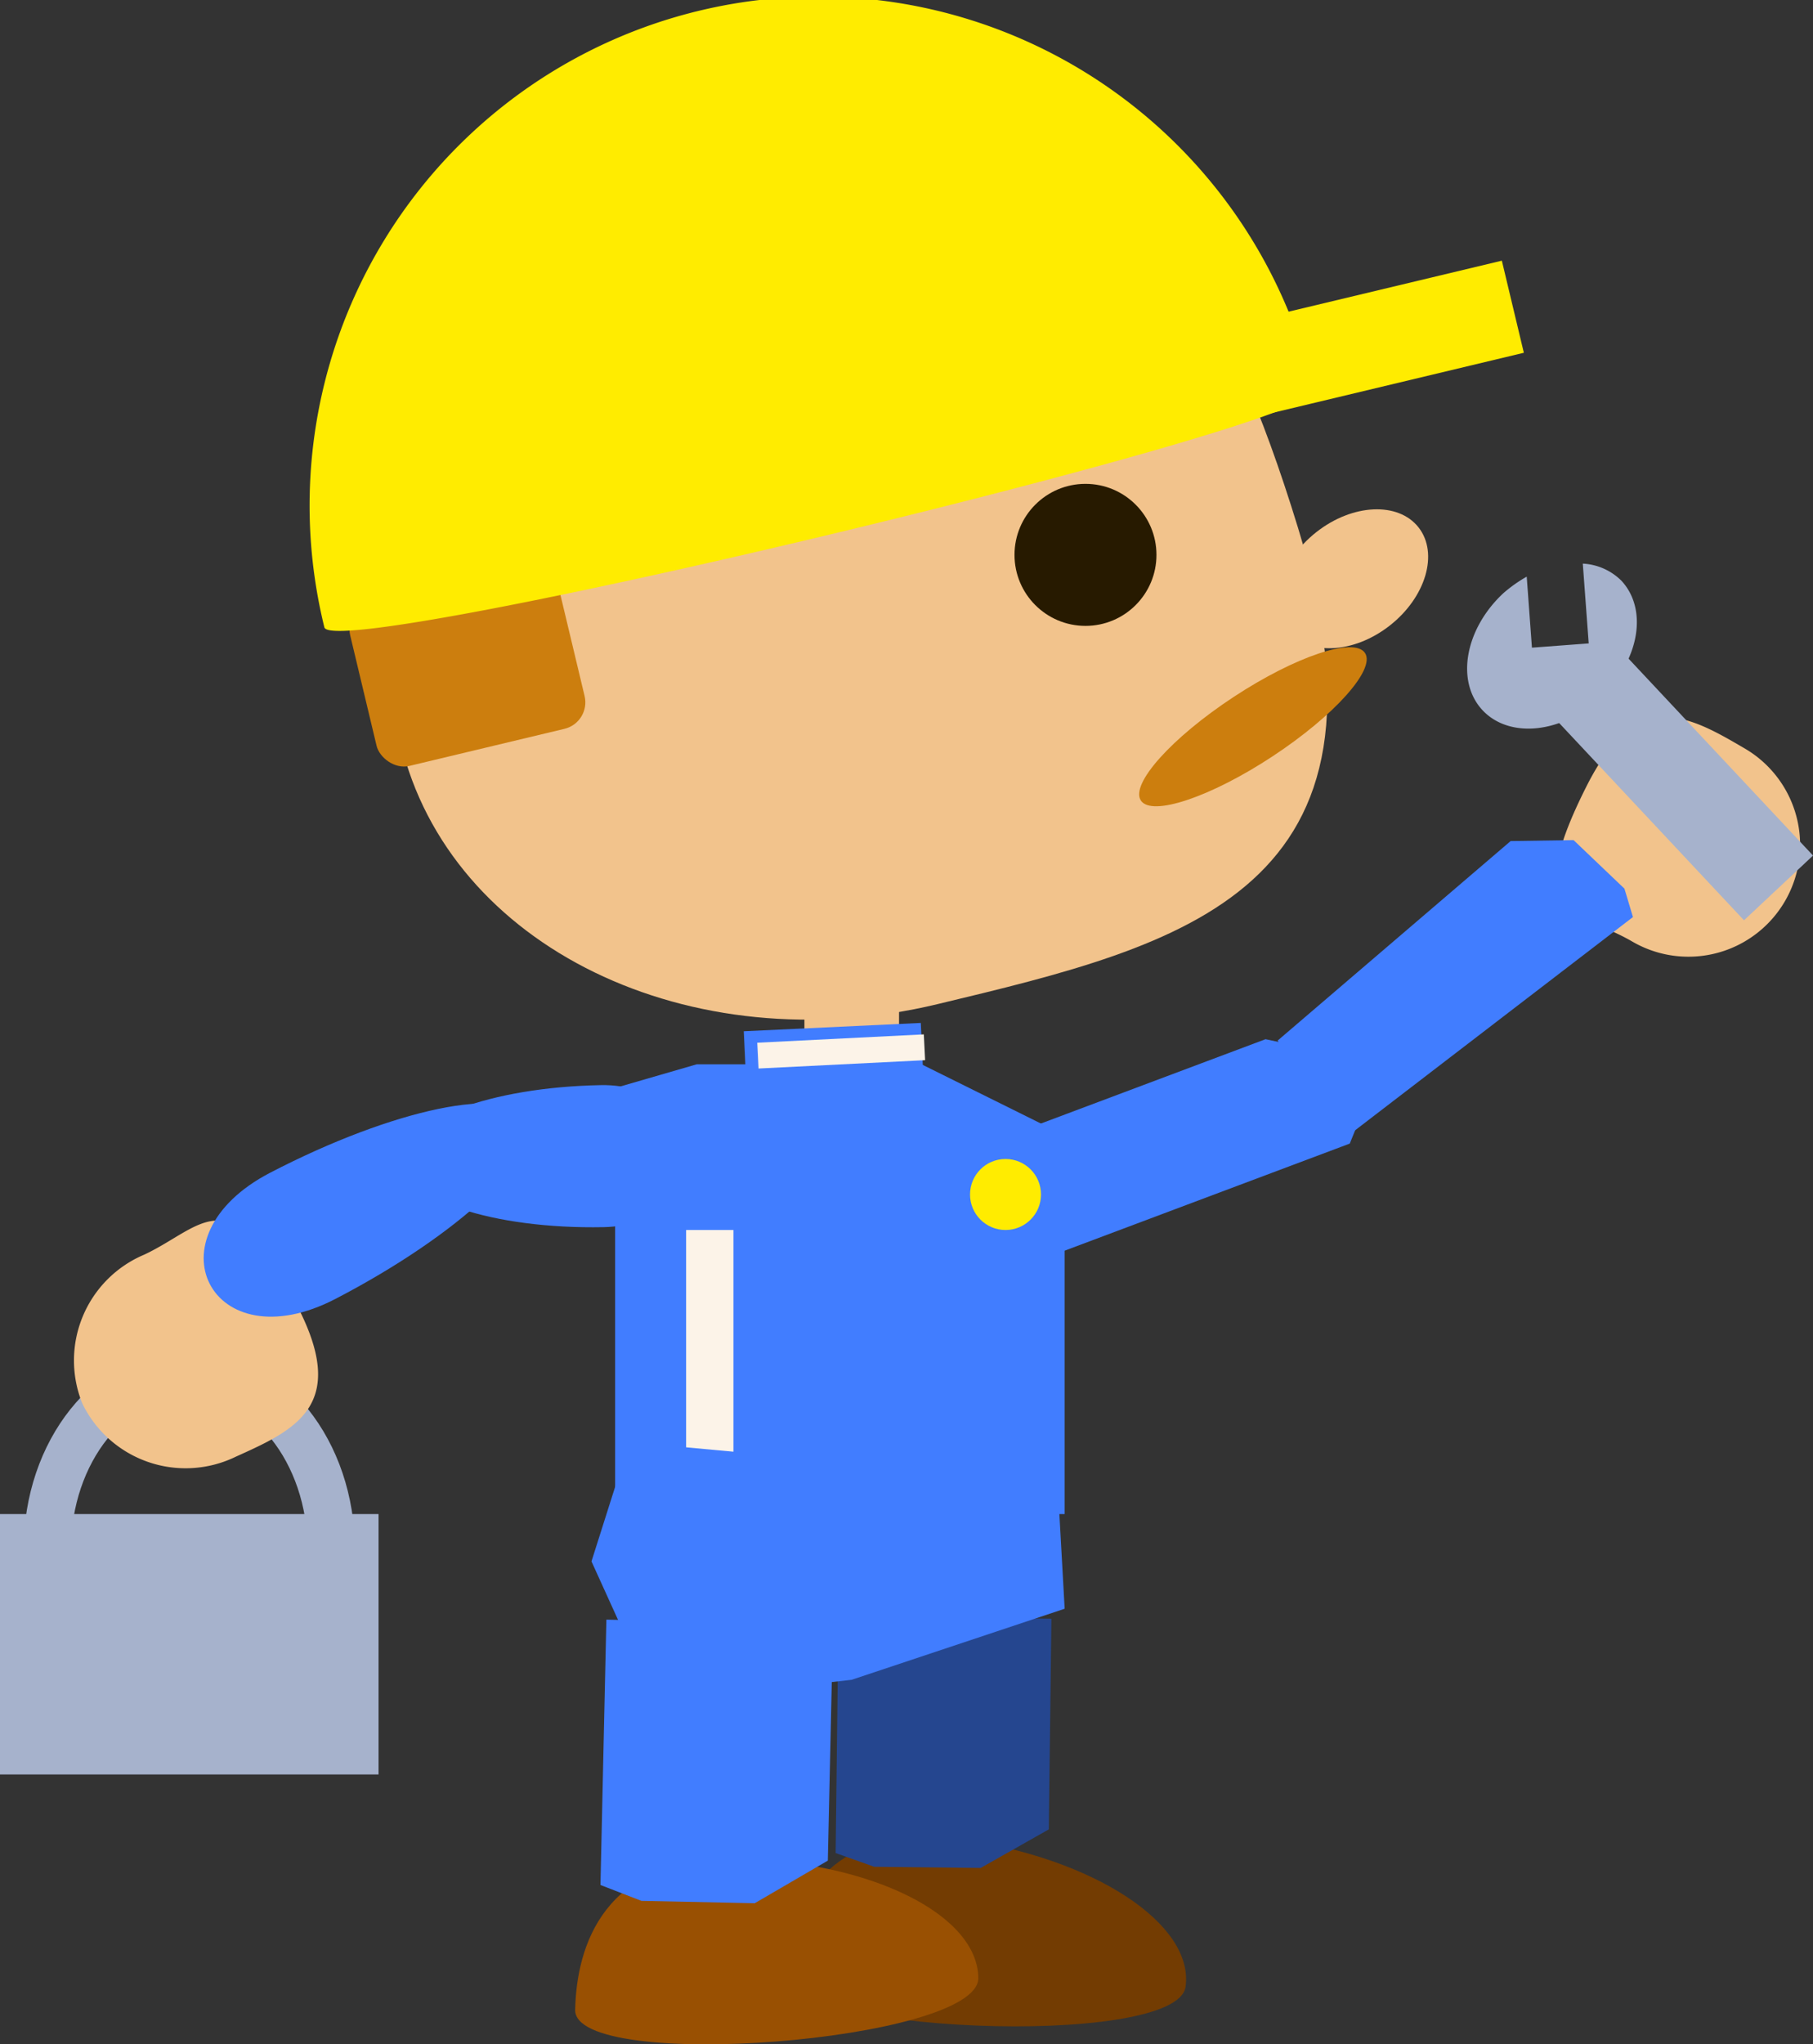 <svg xmlns="http://www.w3.org/2000/svg" viewBox="0 0 76.63 86.36"><rect x="0" y="0" width="76.63" height="86.36" fill="#333333" stroke="none"/><defs><style>.cls-1{fill:#f2c38c;}.cls-2{fill:#ffec00;}.cls-3{fill:#271a00;}.cls-4{fill:#cc7e0e;}.cls-5{fill:#417dff;}.cls-6{fill:#a6b2cc;}.cls-7{fill:none;stroke:#a6b2cc;stroke-miterlimit:10;stroke-width:2px;}.cls-8{fill:#fcf3e8;}.cls-9{fill:#733c02;}.cls-10{fill:#995002;}.cls-11{fill:#25468f;}</style></defs><title>man arm raise</title><g id="Layer_2" data-name="Layer 2"><g id="Layer_1-2" data-name="Layer 1"><path class="cls-1" d="M54.87,22.32c4.69,15.33-4.78,17.59-15.25,20.1S19,40,16.94,31.39s4.77-17.59,15.24-20.1S48.61,1.88,54.87,22.32Z"/><rect class="cls-2" x="38.3" y="13.98" width="26" height="4" transform="translate(-2.31 12.36) rotate(-13.44)"/><circle class="cls-3" cx="45.88" cy="23.44" r="3"/><ellipse class="cls-1" cx="56.91" cy="24.41" rx="3.5" ry="2.5" transform="matrix(0.79, -0.62, 0.62, 0.79, -2.9, 40.45)"/><ellipse class="cls-4" cx="52.96" cy="30.7" rx="5.67" ry="1.5" transform="translate(-8.16 34.15) rotate(-33.33)"/><rect class="cls-4" x="15.23" y="24.58" width="9.04" height="7.09" rx="1.15" transform="translate(-5.99 5.36) rotate(-13.44)"/><path class="cls-2" d="M55.53,16.51C55.88,18,14.06,28,13.71,26.5a21.5,21.5,0,1,1,41.82-10Z"/><polygon class="cls-5" points="45 63.96 26 63.96 26 45.96 29.45 44.96 38.95 44.96 45 47.96 45 63.96"/><rect class="cls-6" y="63.96" width="16" height="11"/><ellipse class="cls-7" cx="8" cy="65.46" rx="6" ry="7.5"/><path class="cls-1" d="M12.58,55.2c2.16,4.19-.11,5.21-2.62,6.34a4.85,4.85,0,0,1-6.48-2.25A4.85,4.85,0,0,1,6.1,53C8.61,51.82,9.69,49.61,12.58,55.2Z"/><path class="cls-1" d="M67.06,33.21c2.12-4.21,4.28-3,6.67-1.6A4.72,4.72,0,1,1,69,39.78C66.65,38.41,64.22,38.83,67.06,33.21Z"/><path class="cls-5" d="M22.28,47.29c.76,1.47-2.86,4.86-8.1,7.58s-8-2.61-2.76-5.33S21.52,45.82,22.28,47.29Z"/><path class="cls-5" d="M17,49c0,1.66,3.84,2.93,8.51,2.84s4.55-6.09-.12-6S17,47.31,17,49Z"/><rect class="cls-1" x="34" y="41.96" width="4" height="3"/><rect class="cls-5" x="33.75" y="41.13" width="3" height="7.49" transform="translate(78.42 7.57) rotate(87.31)"/><rect class="cls-8" x="29" y="51.96" width="2" height="12"/><rect class="cls-8" x="34.94" y="40.73" width="1.09" height="7.04" transform="matrix(0.05, 1, -1, 0.05, 78.03, 6.72)"/><path class="cls-9" d="M50.11,83.93c.37-2.65-3.88-5.44-9.51-6.23S33.41,80.58,33,83.23,49.74,86.58,50.11,83.93Z"/><path class="cls-10" d="M41.35,83.58c0-2.68-4.51-4.94-10.18-5.06s-6.8,3.71-6.86,6.38S41.29,86.25,41.35,83.58Z"/><polygon class="cls-5" points="35.21 68.63 25.63 68.42 25.38 79.63 27.11 80.3 31.9 80.4 34.99 78.6 35.21 68.63"/><polygon class="cls-5" points="54 43.96 57 47.96 69.02 38.74 68.66 37.54 66.51 35.49 63.85 35.53 54 43.96"/><polygon class="cls-5" points="40.11 48.92 42 53.96 57.05 48.31 57.55 47.08 56.6 44.56 53.49 43.9 40.11 48.92"/><polygon class="cls-11" points="44.44 68.38 35.44 68.27 35.32 78.28 36.95 78.86 41.45 78.91 44.33 77.28 44.44 68.38"/><polygon class="cls-5" points="44.7 62.59 45 67.96 36 70.96 27.71 71.91 26.35 68.93 25 65.96 26.6 60.92 44.7 62.59"/><circle class="cls-2" cx="42.5" cy="50.46" r="1.5"/><rect class="cls-6" x="68.73" y="26.26" width="4" height="13" transform="translate(-3.28 57.24) rotate(-43.15)"/><path class="cls-6" d="M66.9,23.81l.25,3.37-2.4.18-.22-3a5.94,5.94,0,0,0-1,.71c-1.62,1.52-2,3.72-.87,4.93s3.36,1,5-.55,2-3.71.87-4.92A2.49,2.49,0,0,0,66.9,23.81Z"/></g></g></svg>